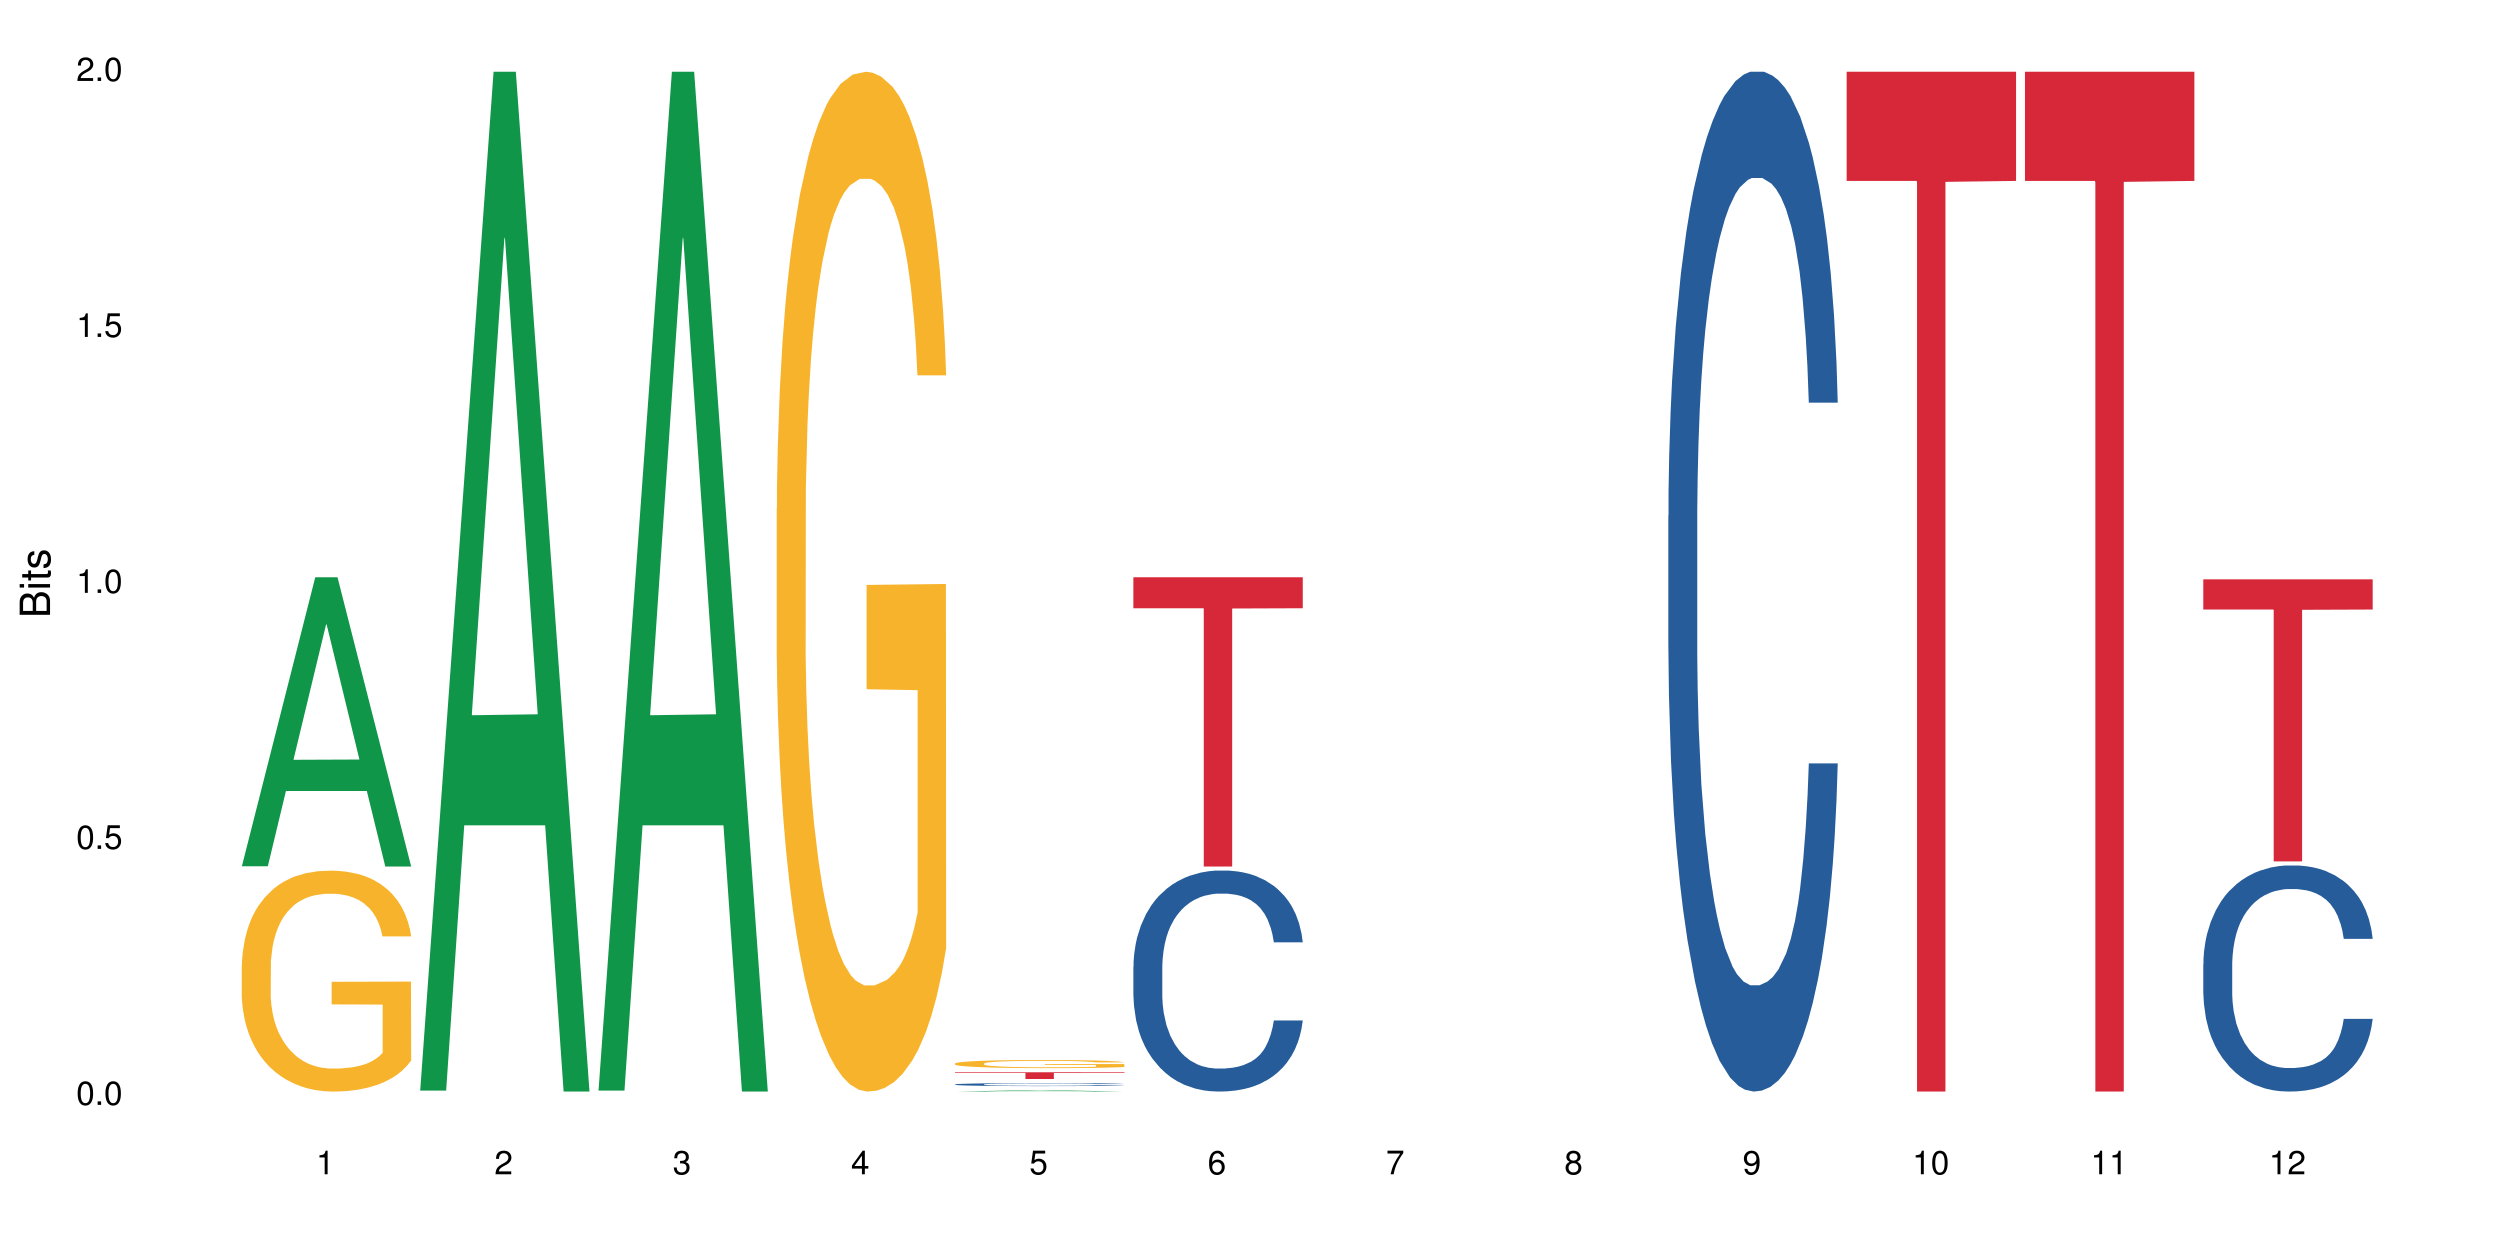 <?xml version="1.0" encoding="UTF-8"?>
<svg xmlns="http://www.w3.org/2000/svg" xmlns:xlink="http://www.w3.org/1999/xlink" width="720pt" height="360pt" viewBox="0 0 720 360" version="1.1">
<defs>
<g>
<symbol overflow="visible" id="glyph0-0">
<path style="stroke:none;" d=""/>
</symbol>
<symbol overflow="visible" id="glyph0-1">
<path style="stroke:none;" d="M 2.641 -6.797 C 2 -6.797 1.422 -6.531 1.078 -6.047 C 0.641 -5.453 0.406 -4.547 0.406 -3.297 C 0.406 -1 1.188 0.219 2.641 0.219 C 4.078 0.219 4.859 -1 4.859 -3.234 C 4.859 -4.562 4.656 -5.438 4.203 -6.047 C 3.844 -6.531 3.281 -6.797 2.641 -6.797 Z M 2.641 -6.047 C 3.547 -6.047 4 -5.125 4 -3.312 C 4 -1.375 3.562 -0.484 2.625 -0.484 C 1.734 -0.484 1.281 -1.422 1.281 -3.281 C 1.281 -5.141 1.734 -6.047 2.641 -6.047 Z M 2.641 -6.047 "/>
</symbol>
<symbol overflow="visible" id="glyph0-2">
<path style="stroke:none;" d="M 1.828 -1 L 0.828 -1 L 0.828 0 L 1.828 0 Z M 1.828 -1 "/>
</symbol>
<symbol overflow="visible" id="glyph0-3">
<path style="stroke:none;" d="M 4.562 -6.797 L 1.062 -6.797 L 0.547 -3.094 L 1.328 -3.094 C 1.719 -3.562 2.047 -3.734 2.578 -3.734 C 3.484 -3.734 4.062 -3.109 4.062 -2.094 C 4.062 -1.125 3.484 -0.531 2.578 -0.531 C 1.828 -0.531 1.375 -0.906 1.188 -1.672 L 0.328 -1.672 C 0.453 -1.109 0.547 -0.844 0.75 -0.594 C 1.125 -0.078 1.828 0.219 2.594 0.219 C 3.969 0.219 4.922 -0.781 4.922 -2.219 C 4.922 -3.562 4.031 -4.484 2.719 -4.484 C 2.25 -4.484 1.859 -4.359 1.469 -4.062 L 1.734 -5.969 L 4.562 -5.969 Z M 4.562 -6.797 "/>
</symbol>
<symbol overflow="visible" id="glyph0-4">
<path style="stroke:none;" d="M 2.484 -4.844 L 2.484 0 L 3.328 0 L 3.328 -6.797 L 2.766 -6.797 C 2.469 -5.75 2.281 -5.609 0.984 -5.453 L 0.984 -4.844 Z M 2.484 -4.844 "/>
</symbol>
<symbol overflow="visible" id="glyph0-5">
<path style="stroke:none;" d="M 4.859 -0.828 L 1.281 -0.828 C 1.359 -1.391 1.672 -1.75 2.5 -2.234 L 3.469 -2.75 C 4.406 -3.266 4.906 -3.969 4.906 -4.812 C 4.906 -5.375 4.672 -5.906 4.266 -6.266 C 3.859 -6.625 3.375 -6.797 2.719 -6.797 C 1.859 -6.797 1.219 -6.5 0.844 -5.922 C 0.609 -5.562 0.5 -5.125 0.484 -4.438 L 1.328 -4.438 C 1.359 -4.906 1.406 -5.188 1.531 -5.406 C 1.75 -5.812 2.188 -6.062 2.703 -6.062 C 3.469 -6.062 4.031 -5.516 4.031 -4.781 C 4.031 -4.25 3.719 -3.797 3.125 -3.438 L 2.234 -2.938 C 0.812 -2.141 0.406 -1.5 0.328 0 L 4.859 0 Z M 4.859 -0.828 "/>
</symbol>
<symbol overflow="visible" id="glyph0-6">
<path style="stroke:none;" d="M 2.125 -3.125 L 2.578 -3.125 C 3.516 -3.125 3.984 -2.703 3.984 -1.891 C 3.984 -1.031 3.469 -0.531 2.578 -0.531 C 1.656 -0.531 1.203 -0.984 1.156 -1.969 L 0.312 -1.969 C 0.344 -1.422 0.438 -1.078 0.609 -0.766 C 0.953 -0.109 1.625 0.219 2.547 0.219 C 3.953 0.219 4.859 -0.609 4.859 -1.906 C 4.859 -2.766 4.516 -3.25 3.703 -3.516 C 4.344 -3.766 4.656 -4.25 4.656 -4.938 C 4.656 -6.109 3.875 -6.797 2.578 -6.797 C 1.203 -6.797 0.484 -6.047 0.453 -4.609 L 1.297 -4.609 C 1.312 -5.016 1.344 -5.25 1.453 -5.453 C 1.641 -5.828 2.062 -6.062 2.594 -6.062 C 3.344 -6.062 3.797 -5.625 3.797 -4.906 C 3.797 -4.422 3.609 -4.141 3.25 -3.984 C 3.016 -3.891 2.719 -3.844 2.125 -3.844 Z M 2.125 -3.125 "/>
</symbol>
<symbol overflow="visible" id="glyph0-7">
<path style="stroke:none;" d="M 3.141 -1.625 L 3.141 0 L 3.984 0 L 3.984 -1.625 L 4.984 -1.625 L 4.984 -2.391 L 3.984 -2.391 L 3.984 -6.797 L 3.359 -6.797 L 0.266 -2.516 L 0.266 -1.625 Z M 3.141 -2.391 L 1 -2.391 L 3.141 -5.359 Z M 3.141 -2.391 "/>
</symbol>
<symbol overflow="visible" id="glyph0-8">
<path style="stroke:none;" d="M 4.781 -5.031 C 4.609 -6.141 3.891 -6.797 2.844 -6.797 C 2.094 -6.797 1.422 -6.438 1.031 -5.828 C 0.609 -5.172 0.406 -4.344 0.406 -3.094 C 0.406 -1.953 0.578 -1.234 0.984 -0.625 C 1.359 -0.078 1.953 0.219 2.703 0.219 C 3.984 0.219 4.922 -0.734 4.922 -2.078 C 4.922 -3.344 4.062 -4.234 2.844 -4.234 C 2.172 -4.234 1.641 -3.969 1.281 -3.469 C 1.281 -5.125 1.828 -6.047 2.797 -6.047 C 3.391 -6.047 3.797 -5.672 3.938 -5.031 Z M 2.734 -3.484 C 3.547 -3.484 4.062 -2.922 4.062 -2 C 4.062 -1.156 3.484 -0.531 2.703 -0.531 C 1.922 -0.531 1.328 -1.188 1.328 -2.047 C 1.328 -2.891 1.906 -3.484 2.734 -3.484 Z M 2.734 -3.484 "/>
</symbol>
<symbol overflow="visible" id="glyph0-9">
<path style="stroke:none;" d="M 4.984 -6.797 L 0.438 -6.797 L 0.438 -5.969 L 4.109 -5.969 C 2.5 -3.656 1.828 -2.234 1.328 0 L 2.219 0 C 2.594 -2.172 3.453 -4.047 4.984 -6.094 Z M 4.984 -6.797 "/>
</symbol>
<symbol overflow="visible" id="glyph0-10">
<path style="stroke:none;" d="M 3.75 -3.578 C 4.453 -4 4.688 -4.344 4.688 -4.984 C 4.688 -6.047 3.844 -6.797 2.641 -6.797 C 1.438 -6.797 0.594 -6.047 0.594 -4.984 C 0.594 -4.359 0.828 -4.016 1.516 -3.578 C 0.734 -3.203 0.359 -2.641 0.359 -1.891 C 0.359 -0.641 1.297 0.219 2.641 0.219 C 3.984 0.219 4.922 -0.641 4.922 -1.875 C 4.922 -2.641 4.531 -3.203 3.75 -3.578 Z M 2.641 -6.047 C 3.359 -6.047 3.812 -5.625 3.812 -4.969 C 3.812 -4.344 3.344 -3.922 2.641 -3.922 C 1.922 -3.922 1.453 -4.344 1.453 -4.984 C 1.453 -5.625 1.922 -6.047 2.641 -6.047 Z M 2.641 -3.203 C 3.484 -3.203 4.062 -2.672 4.062 -1.875 C 4.062 -1.062 3.484 -0.531 2.625 -0.531 C 1.797 -0.531 1.219 -1.078 1.219 -1.875 C 1.219 -2.672 1.797 -3.203 2.641 -3.203 Z M 2.641 -3.203 "/>
</symbol>
<symbol overflow="visible" id="glyph0-11">
<path style="stroke:none;" d="M 0.516 -1.547 C 0.672 -0.438 1.406 0.219 2.438 0.219 C 3.188 0.219 3.859 -0.141 4.266 -0.75 C 4.688 -1.406 4.891 -2.25 4.891 -3.484 C 4.891 -4.625 4.703 -5.359 4.312 -5.953 C 3.938 -6.5 3.344 -6.797 2.594 -6.797 C 1.297 -6.797 0.359 -5.844 0.359 -4.516 C 0.359 -3.25 1.234 -2.344 2.453 -2.344 C 3.094 -2.344 3.562 -2.578 4.016 -3.109 C 4 -1.453 3.469 -0.531 2.5 -0.531 C 1.906 -0.531 1.484 -0.906 1.359 -1.547 Z M 2.578 -6.062 C 3.375 -6.062 3.969 -5.406 3.969 -4.531 C 3.969 -3.688 3.375 -3.094 2.547 -3.094 C 1.734 -3.094 1.234 -3.672 1.234 -4.578 C 1.234 -5.438 1.797 -6.062 2.578 -6.062 Z M 2.578 -6.062 "/>
</symbol>
<symbol overflow="visible" id="glyph1-0">
<path style="stroke:none;" d=""/>
</symbol>
<symbol overflow="visible" id="glyph1-1">
<path style="stroke:none;" d="M 0 -0.953 L 0 -4.891 C 0 -5.719 -0.234 -6.344 -0.734 -6.797 C -1.188 -7.234 -1.812 -7.469 -2.5 -7.469 C -3.547 -7.469 -4.188 -7 -4.625 -5.875 C -4.984 -6.672 -5.641 -7.094 -6.531 -7.094 C -7.156 -7.094 -7.734 -6.859 -8.141 -6.391 C -8.562 -5.938 -8.75 -5.344 -8.75 -4.5 L -8.75 -0.953 Z M -4.984 -2.062 L -7.766 -2.062 L -7.766 -4.219 C -7.766 -4.844 -7.688 -5.203 -7.453 -5.5 C -7.219 -5.812 -6.859 -5.969 -6.375 -5.969 C -5.906 -5.969 -5.531 -5.812 -5.297 -5.5 C -5.062 -5.203 -4.984 -4.844 -4.984 -4.219 Z M -0.984 -2.062 L -4 -2.062 L -4 -4.781 C -4 -5.328 -3.859 -5.688 -3.578 -5.953 C -3.297 -6.219 -2.922 -6.359 -2.484 -6.359 C -2.062 -6.359 -1.688 -6.219 -1.406 -5.953 C -1.109 -5.688 -0.984 -5.328 -0.984 -4.781 Z M -0.984 -2.062 "/>
</symbol>
<symbol overflow="visible" id="glyph1-2">
<path style="stroke:none;" d="M -6.281 -1.797 L -6.281 -0.797 L 0 -0.797 L 0 -1.797 Z M -8.75 -1.797 L -8.75 -0.797 L -7.484 -0.797 L -7.484 -1.797 Z M -8.75 -1.797 "/>
</symbol>
<symbol overflow="visible" id="glyph1-3">
<path style="stroke:none;" d="M -6.281 -3.047 L -6.281 -2.016 L -8.016 -2.016 L -8.016 -1.016 L -6.281 -1.016 L -6.281 -0.172 L -5.469 -0.172 L -5.469 -1.016 L -0.719 -1.016 C -0.078 -1.016 0.281 -1.453 0.281 -2.234 C 0.281 -2.469 0.25 -2.719 0.188 -3.047 L -0.641 -3.047 C -0.609 -2.922 -0.594 -2.766 -0.594 -2.562 C -0.594 -2.141 -0.719 -2.016 -1.156 -2.016 L -5.469 -2.016 L -5.469 -3.047 Z M -6.281 -3.047 "/>
</symbol>
<symbol overflow="visible" id="glyph1-4">
<path style="stroke:none;" d="M -4.531 -5.25 C -5.766 -5.25 -6.469 -4.422 -6.469 -2.969 C -6.469 -1.516 -5.719 -0.562 -4.547 -0.562 C -3.562 -0.562 -3.094 -1.062 -2.734 -2.562 L -2.516 -3.484 C -2.344 -4.188 -2.094 -4.469 -1.625 -4.469 C -1.047 -4.469 -0.641 -3.875 -0.641 -3 C -0.641 -2.453 -0.797 -2 -1.062 -1.75 C -1.25 -1.594 -1.422 -1.531 -1.875 -1.469 L -1.875 -0.406 C -0.422 -0.453 0.281 -1.266 0.281 -2.922 C 0.281 -4.5 -0.5 -5.516 -1.719 -5.516 C -2.656 -5.516 -3.172 -4.984 -3.469 -3.734 L -3.703 -2.766 C -3.891 -1.953 -4.156 -1.609 -4.594 -1.609 C -5.172 -1.609 -5.547 -2.125 -5.547 -2.938 C -5.547 -3.75 -5.203 -4.172 -4.531 -4.203 Z M -4.531 -5.25 "/>
</symbol>
</g>
</defs>
<g id="surface42449">
<rect x="0" y="0" width="720" height="360" style="fill:rgb(100%,100%,100%);fill-opacity:1;stroke:none;"/>
<path style=" stroke:none;fill-rule:nonzero;fill:rgb(6.275%,58.824%,28.235%);fill-opacity:1;" d="M 69.629 249.48 L 69.68 249.402 L 90.793 166.254 L 97.203 166.254 L 118.418 249.559 L 110.965 249.559 L 105.648 227.812 L 82.348 227.812 L 77.137 249.48 L 69.629 249.48 L 84.59 218.82 L 103.512 218.742 L 94.074 179.863 L 93.973 179.785 L 93.867 180.02 L 84.535 218.742 L 84.59 218.82 Z M 69.629 249.48 "/>
<path style=" stroke:none;fill-rule:nonzero;fill:rgb(96.863%,70.196%,16.863%);fill-opacity:1;" d="M 69.629 277.992 L 69.688 277.934 L 69.688 276.773 L 69.926 274.156 L 70.523 270.555 L 71.297 267.59 L 72.129 265.266 L 72.664 264.047 L 73.555 262.305 L 74.328 261.023 L 76.293 258.41 L 78.793 255.969 L 80.16 254.922 L 81.707 253.938 L 83.91 252.832 L 84.922 252.426 L 88.016 251.496 L 91.523 250.914 L 95.391 250.738 L 97.176 250.797 L 99.617 251.031 L 102.949 251.668 L 104.852 252.25 L 106.34 252.832 L 107.887 253.586 L 109.789 254.75 L 111.574 256.145 L 113.004 257.539 L 114.43 259.281 L 115.621 261.141 L 116.633 263.176 L 117.523 265.617 L 118.062 267.648 L 118.418 269.684 L 110.148 269.684 L 109.672 267.648 L 109.137 266.082 L 108.242 264.164 L 107.352 262.77 L 106.457 261.664 L 104.793 260.152 L 103.363 259.223 L 101.578 258.41 L 99.855 257.887 L 97.891 257.539 L 96.699 257.422 L 93.547 257.422 L 90.691 257.828 L 89.027 258.293 L 87.836 258.758 L 86.168 259.629 L 85.16 260.328 L 84.562 260.793 L 82.777 262.594 L 81.59 264.223 L 80.934 265.324 L 80.102 267.07 L 79.508 268.637 L 78.852 270.961 L 78.496 272.707 L 78.02 276.656 L 77.961 287.117 L 78.137 289.324 L 78.496 291.707 L 78.969 293.801 L 79.684 296.008 L 80.398 297.691 L 81.648 299.961 L 82.719 301.469 L 83.551 302.457 L 85.16 304.027 L 85.812 304.551 L 87.359 305.598 L 88.965 306.41 L 90.93 307.105 L 92.418 307.457 L 94.797 307.746 L 97.832 307.746 L 101.402 307.398 L 103.664 306.934 L 105.211 306.469 L 106.219 306.062 L 107.469 305.422 L 108.363 304.84 L 109.195 304.203 L 110.207 303.215 L 110.207 289.324 L 95.512 289.266 L 95.512 282.758 L 118.359 282.699 L 118.418 305.422 L 117.168 306.992 L 115.621 308.5 L 114.133 309.664 L 112.586 310.652 L 110.387 311.754 L 108.602 312.453 L 105.863 313.266 L 103.363 313.789 L 100.746 314.137 L 98.426 314.312 L 95.691 314.371 L 93.25 314.254 L 90.633 313.906 L 88.551 313.441 L 86.645 312.859 L 84.742 312.105 L 82.363 310.883 L 80.816 309.895 L 79.207 308.676 L 77.602 307.223 L 76.176 305.652 L 75.223 304.434 L 74.27 303.039 L 73.258 301.297 L 72.309 299.32 L 71.594 297.52 L 70.938 295.484 L 70.461 293.566 L 69.988 290.953 L 69.75 288.859 L 69.629 287.059 Z M 69.629 277.992 "/>
<path style=" stroke:none;fill-rule:nonzero;fill:rgb(6.275%,58.824%,28.235%);fill-opacity:1;" d="M 120.984 314.094 L 121.039 313.82 L 142.148 20.664 L 148.559 20.664 L 169.773 314.371 L 162.32 314.371 L 157.004 237.703 L 133.703 237.703 L 128.492 314.094 L 120.984 314.094 L 135.945 205.988 L 154.867 205.711 L 145.434 68.648 L 145.328 68.375 L 145.223 69.199 L 135.895 205.711 L 135.945 205.988 Z M 120.984 314.094 "/>
<path style=" stroke:none;fill-rule:nonzero;fill:rgb(6.275%,58.824%,28.235%);fill-opacity:1;" d="M 172.344 314.094 L 172.395 313.82 L 193.504 20.664 L 199.914 20.664 L 221.129 314.371 L 213.676 314.371 L 208.359 237.703 L 185.059 237.703 L 179.848 314.094 L 172.344 314.094 L 187.301 205.988 L 206.223 205.711 L 196.789 68.648 L 196.684 68.375 L 196.578 69.199 L 187.25 205.711 L 187.301 205.988 Z M 172.344 314.094 "/>
<path style=" stroke:none;fill-rule:nonzero;fill:rgb(96.863%,70.196%,16.863%);fill-opacity:1;" d="M 223.699 146.461 L 223.758 146.191 L 223.758 140.828 L 223.996 128.758 L 224.59 112.129 L 225.363 98.449 L 226.195 87.719 L 226.734 82.086 L 227.625 74.039 L 228.398 68.141 L 230.363 56.07 L 232.859 44.805 L 234.23 39.977 L 235.777 35.414 L 237.977 30.32 L 238.988 28.441 L 242.082 24.148 L 245.594 21.469 L 249.461 20.664 L 251.246 20.93 L 253.684 22.004 L 257.016 24.953 L 258.922 27.637 L 260.41 30.32 L 261.957 33.805 L 263.859 39.172 L 265.645 45.609 L 267.074 52.047 L 268.5 60.094 L 269.691 68.676 L 270.703 78.062 L 271.594 89.328 L 272.129 98.715 L 272.488 108.105 L 264.215 108.105 L 263.742 98.715 L 263.203 91.477 L 262.312 82.625 L 261.422 76.188 L 260.527 71.09 L 258.863 64.117 L 257.434 59.824 L 255.648 56.07 L 253.922 53.656 L 251.961 52.047 L 250.77 51.508 L 247.617 51.508 L 244.762 53.387 L 243.094 55.531 L 241.906 57.68 L 240.238 61.703 L 239.227 64.922 L 238.633 67.066 L 236.848 75.383 L 235.656 82.891 L 235.004 87.988 L 234.168 96.035 L 233.574 103.277 L 232.922 114.004 L 232.562 122.051 L 232.086 140.293 L 232.027 188.574 L 232.207 198.766 L 232.562 209.762 L 233.039 219.418 L 233.754 229.609 L 234.469 237.391 L 235.719 247.852 L 236.789 254.824 L 237.621 259.383 L 239.227 266.625 L 239.883 269.039 L 241.43 273.867 L 243.035 277.625 L 245 280.844 L 246.484 282.453 L 248.867 283.793 L 251.898 283.793 L 255.469 282.184 L 257.73 280.039 L 259.277 277.891 L 260.289 276.016 L 261.539 273.062 L 262.43 270.383 L 263.266 267.43 L 264.277 262.871 L 264.277 198.766 L 249.578 198.496 L 249.578 168.457 L 272.426 168.188 L 272.488 273.062 L 271.238 280.305 L 269.691 287.281 L 268.203 292.645 L 266.656 297.203 L 264.453 302.301 L 262.668 305.52 L 259.934 309.273 L 257.434 311.688 L 254.816 313.297 L 252.496 314.102 L 249.758 314.371 L 247.32 313.836 L 244.699 312.227 L 242.617 310.078 L 240.715 307.398 L 238.812 303.91 L 236.43 298.277 L 234.883 293.719 L 233.277 288.086 L 231.672 281.379 L 230.242 274.137 L 229.293 268.504 L 228.34 262.066 L 227.328 254.02 L 226.375 244.898 L 225.66 236.586 L 225.008 227.195 L 224.531 218.344 L 224.055 206.277 L 223.816 196.621 L 223.699 188.305 Z M 223.699 146.461 "/>
<path style=" stroke:none;fill-rule:nonzero;fill:rgb(6.275%,58.824%,28.235%);fill-opacity:1;" d="M 275.055 314.371 L 275.105 314.371 L 296.219 313.977 L 302.629 313.977 L 323.844 314.371 L 316.391 314.371 L 311.074 314.27 L 287.773 314.27 L 282.559 314.371 L 275.055 314.371 L 290.016 314.227 L 308.934 314.227 L 299.5 314.043 L 299.293 314.043 L 289.961 314.227 L 290.016 314.227 Z M 275.055 314.371 "/>
<path style=" stroke:none;fill-rule:nonzero;fill:rgb(14.51%,36.078%,60%);fill-opacity:1;" d="M 275.055 312.309 L 275.113 312.305 L 275.113 312.285 L 275.293 312.258 L 275.711 312.219 L 276.125 312.191 L 277.195 312.145 L 278.684 312.102 L 280.23 312.066 L 281.359 312.043 L 282.371 312.027 L 284.691 312 L 286.18 311.984 L 287.789 311.969 L 289.75 311.957 L 291.18 311.949 L 294.391 311.938 L 296.77 311.93 L 304.98 311.93 L 306.707 311.934 L 308.613 311.941 L 310.219 311.949 L 313.016 311.965 L 315.512 311.988 L 316.645 312 L 318.43 312.027 L 319.797 312.051 L 320.75 312.07 L 321.82 312.102 L 322.773 312.137 L 323.484 312.176 L 323.844 312.211 L 315.512 312.211 L 315.098 312.18 L 314.621 312.152 L 313.727 312.121 L 312.836 312.098 L 311.586 312.074 L 310.457 312.059 L 308.91 312.047 L 307.539 312.035 L 306.113 312.027 L 304.742 312.023 L 302.125 312.02 L 297.961 312.02 L 295.641 312.027 L 294.391 312.031 L 292.605 312.043 L 291.355 312.055 L 289.871 312.07 L 288.859 312.082 L 287.609 312.105 L 286.715 312.121 L 285.703 312.148 L 285.109 312.168 L 284.574 312.191 L 284.098 312.219 L 283.742 312.246 L 283.504 312.273 L 283.383 312.305 L 283.383 312.426 L 283.504 312.453 L 283.801 312.488 L 284.574 312.535 L 285.703 312.578 L 287.012 312.613 L 288.262 312.637 L 288.977 312.648 L 289.93 312.66 L 291.418 312.676 L 293.559 312.691 L 294.809 312.699 L 296.711 312.703 L 298.676 312.707 L 301.293 312.707 L 303.613 312.703 L 305.16 312.699 L 306.766 312.695 L 308.969 312.68 L 310.336 312.668 L 311.527 312.652 L 312.418 312.637 L 313.016 312.625 L 313.906 312.602 L 314.621 312.574 L 315.156 312.547 L 315.512 312.52 L 323.844 312.52 L 323.484 312.551 L 322.949 312.582 L 322.414 312.605 L 321.582 312.633 L 320.629 312.656 L 319.262 312.684 L 318.133 312.703 L 316.645 312.723 L 315.273 312.738 L 313.789 312.75 L 311.586 312.766 L 310.16 312.777 L 308.613 312.781 L 306.766 312.789 L 304.445 312.793 L 301.949 312.797 L 297.129 312.797 L 295.285 312.793 L 292.844 312.785 L 289.809 312.773 L 287.609 312.758 L 285.883 312.742 L 284.395 312.727 L 282.73 312.703 L 280.586 312.668 L 279.277 312.645 L 278.387 312.621 L 277.375 312.59 L 276.66 312.562 L 275.828 312.516 L 275.234 312.461 L 275.055 312.418 Z M 275.055 312.309 "/>
<path style=" stroke:none;fill-rule:nonzero;fill:rgb(96.863%,70.196%,16.863%);fill-opacity:1;" d="M 275.055 306.285 L 275.113 306.281 L 275.113 306.238 L 275.352 306.145 L 275.945 306.012 L 276.719 305.902 L 277.555 305.816 L 278.09 305.773 L 278.98 305.707 L 279.754 305.66 L 281.719 305.562 L 284.219 305.473 L 285.586 305.438 L 287.133 305.398 L 289.336 305.359 L 290.344 305.344 L 293.438 305.309 L 296.949 305.289 L 300.816 305.281 L 302.602 305.285 L 305.043 305.293 L 308.375 305.316 L 310.277 305.336 L 311.766 305.359 L 313.312 305.387 L 315.215 305.43 L 317 305.48 L 318.43 305.531 L 319.855 305.598 L 321.047 305.664 L 322.059 305.738 L 322.949 305.828 L 323.484 305.902 L 323.844 305.98 L 315.574 305.98 L 315.098 305.902 L 314.562 305.848 L 313.668 305.777 L 312.777 305.723 L 311.883 305.684 L 310.219 305.629 L 308.789 305.594 L 307.004 305.562 L 305.281 305.543 L 303.316 305.531 L 302.125 305.527 L 298.973 305.527 L 296.117 305.543 L 294.449 305.559 L 293.262 305.578 L 291.594 305.609 L 290.582 305.633 L 289.988 305.652 L 288.203 305.719 L 287.012 305.777 L 286.359 305.82 L 285.527 305.883 L 284.93 305.941 L 284.277 306.027 L 283.918 306.09 L 283.445 306.234 L 283.383 306.621 L 283.562 306.703 L 283.918 306.789 L 284.395 306.867 L 285.109 306.949 L 285.824 307.012 L 287.074 307.094 L 288.145 307.148 L 288.977 307.188 L 290.582 307.242 L 291.238 307.262 L 292.785 307.301 L 294.391 307.332 L 296.355 307.355 L 297.844 307.371 L 300.223 307.379 L 303.258 307.379 L 306.828 307.367 L 309.086 307.352 L 310.633 307.332 L 311.645 307.32 L 312.895 307.293 L 313.789 307.273 L 314.621 307.25 L 315.633 307.215 L 315.633 306.703 L 300.938 306.699 L 300.938 306.461 L 323.785 306.457 L 323.844 307.293 L 322.594 307.352 L 321.047 307.41 L 319.559 307.449 L 318.012 307.488 L 315.812 307.527 L 314.027 307.555 L 311.289 307.582 L 308.789 307.602 L 306.172 307.617 L 303.852 307.621 L 301.113 307.625 L 298.676 307.621 L 296.059 307.605 L 293.977 307.59 L 292.07 307.57 L 290.168 307.539 L 287.789 307.496 L 286.238 307.461 L 284.633 307.414 L 283.027 307.359 L 281.598 307.305 L 280.648 307.258 L 279.695 307.207 L 278.684 307.145 L 277.73 307.07 L 277.02 307.004 L 276.363 306.93 L 275.887 306.859 L 275.41 306.762 L 275.172 306.684 L 275.055 306.617 Z M 275.055 306.285 "/>
<path style=" stroke:none;fill-rule:nonzero;fill:rgb(83.922%,15.686%,22.353%);fill-opacity:1;" d="M 275.055 308.805 L 323.844 308.805 L 323.844 309.012 L 303.508 309.016 L 303.508 310.75 L 295.328 310.75 L 295.328 309.016 L 295.211 309.012 L 275.055 309.012 Z M 275.055 308.805 "/>
<path style=" stroke:none;fill-rule:nonzero;fill:rgb(14.51%,36.078%,60%);fill-opacity:1;" d="M 326.41 278.426 L 326.469 278.367 L 326.469 276.973 L 326.648 274.762 L 327.066 271.969 L 327.48 270.051 L 328.555 266.617 L 330.039 263.305 L 331.586 260.742 L 332.719 259.23 L 333.73 258.066 L 336.051 255.918 L 337.535 254.812 L 339.145 253.82 L 341.105 252.832 L 342.535 252.25 L 345.746 251.32 L 348.129 250.914 L 349.973 250.738 L 353.957 250.738 L 356.34 250.973 L 358.062 251.262 L 359.969 251.727 L 361.574 252.25 L 364.371 253.531 L 366.871 255.16 L 368 256.09 L 369.785 257.895 L 371.152 259.637 L 372.105 261.152 L 373.176 263.305 L 374.129 265.922 L 374.844 268.887 L 375.199 271.387 L 366.871 271.387 L 366.453 269.062 L 365.977 267.258 L 365.086 264.875 L 364.191 263.188 L 362.941 261.5 L 361.812 260.395 L 360.266 259.289 L 358.898 258.59 L 357.469 258.066 L 356.102 257.719 L 353.484 257.371 L 350.449 257.371 L 349.316 257.488 L 346.996 257.953 L 345.746 258.359 L 343.961 259.172 L 342.715 259.93 L 341.227 261.094 L 340.215 262.082 L 338.965 263.594 L 338.074 264.93 L 337.062 266.852 L 336.465 268.305 L 335.93 269.934 L 335.453 271.852 L 335.098 273.891 L 334.859 276.039 L 334.742 278.133 L 334.742 287.148 L 334.859 289.242 L 335.156 291.688 L 335.93 295.234 L 337.062 298.316 L 338.371 300.762 L 339.621 302.504 L 340.332 303.32 L 341.285 304.25 L 342.773 305.414 L 344.914 306.578 L 346.164 307.043 L 348.066 307.508 L 350.031 307.738 L 352.648 307.738 L 354.969 307.508 L 356.516 307.215 L 358.125 306.75 L 360.324 305.762 L 361.691 304.832 L 362.883 303.727 L 363.777 302.621 L 364.371 301.691 L 365.262 299.887 L 365.977 297.91 L 366.512 295.875 L 366.871 293.898 L 375.199 293.898 L 374.844 296.223 L 374.309 298.492 L 373.77 300.18 L 372.938 302.215 L 371.988 304.016 L 370.617 306.055 L 369.488 307.391 L 368 308.844 L 366.633 309.949 L 365.145 310.938 L 362.941 312.102 L 361.516 312.684 L 359.969 313.207 L 358.125 313.672 L 355.805 314.078 L 353.305 314.312 L 350.984 314.371 L 348.484 314.254 L 346.641 314.023 L 344.199 313.5 L 341.168 312.453 L 338.965 311.348 L 337.238 310.242 L 335.754 309.078 L 334.086 307.508 L 331.945 304.949 L 330.637 302.969 L 329.742 301.344 L 328.73 299.074 L 328.016 297.039 L 327.184 293.781 L 326.59 289.652 L 326.41 286.453 Z M 326.41 278.426 "/>
<path style=" stroke:none;fill-rule:nonzero;fill:rgb(83.922%,15.686%,22.353%);fill-opacity:1;" d="M 326.41 166.254 L 375.199 166.254 L 375.199 175.172 L 354.867 175.25 L 354.867 249.559 L 346.684 249.559 L 346.684 175.328 L 346.566 175.172 L 326.41 175.172 Z M 326.41 166.254 "/>
<path style=" stroke:none;fill-rule:nonzero;fill:rgb(14.51%,36.078%,60%);fill-opacity:1;" d="M 480.48 148.457 L 480.539 148.188 L 480.539 141.742 L 480.719 131.543 L 481.133 118.656 L 481.551 109.797 L 482.621 93.957 L 484.109 78.652 L 485.656 66.84 L 486.785 59.859 L 487.797 54.492 L 490.117 44.559 L 491.605 39.457 L 493.211 34.891 L 495.176 30.328 L 496.605 27.645 L 499.816 23.348 L 502.195 21.469 L 504.039 20.664 L 508.027 20.664 L 510.406 21.738 L 512.133 23.078 L 514.035 25.227 L 515.645 27.645 L 518.441 33.551 L 520.938 41.066 L 522.07 45.363 L 523.855 53.684 L 525.223 61.738 L 526.176 68.719 L 527.246 78.652 L 528.195 90.734 L 528.91 104.426 L 529.27 115.969 L 520.938 115.969 L 520.523 105.23 L 520.047 96.91 L 519.152 85.902 L 518.262 78.117 L 517.012 70.332 L 515.883 65.23 L 514.336 60.129 L 512.965 56.906 L 511.539 54.492 L 510.168 52.879 L 507.551 51.27 L 504.516 51.27 L 503.387 51.805 L 501.066 53.953 L 499.816 55.832 L 498.031 59.59 L 496.781 63.082 L 495.293 68.449 L 494.285 73.016 L 493.035 79.996 L 492.141 86.172 L 491.129 95.031 L 490.535 101.742 L 490 109.258 L 489.523 118.117 L 489.168 127.516 L 488.93 137.449 L 488.809 147.113 L 488.809 188.727 L 488.93 198.391 L 489.227 209.668 L 490 226.043 L 491.129 240.273 L 492.438 251.547 L 493.688 259.602 L 494.402 263.359 L 495.355 267.656 L 496.84 273.027 L 498.984 278.395 L 500.234 280.543 L 502.137 282.691 L 504.102 283.766 L 506.719 283.766 L 509.039 282.691 L 510.586 281.348 L 512.191 279.199 L 514.395 274.637 L 515.762 270.34 L 516.953 265.242 L 517.844 260.141 L 518.441 255.844 L 519.332 247.52 L 520.047 238.395 L 520.582 228.996 L 520.938 219.867 L 529.27 219.867 L 528.91 230.609 L 528.375 241.078 L 527.84 248.863 L 527.008 258.262 L 526.055 266.582 L 524.688 275.98 L 523.555 282.152 L 522.07 288.867 L 520.699 293.969 L 519.215 298.531 L 517.012 303.898 L 515.582 306.586 L 514.035 309 L 512.191 311.148 L 509.871 313.027 L 507.371 314.102 L 505.051 314.371 L 502.555 313.832 L 500.711 312.762 L 498.27 310.344 L 495.234 305.512 L 493.035 300.41 L 491.309 295.309 L 489.82 289.941 L 488.156 282.691 L 486.012 270.879 L 484.703 261.75 L 483.812 254.234 L 482.801 243.762 L 482.086 234.367 L 481.254 219.332 L 480.656 200.27 L 480.48 185.504 Z M 480.48 148.457 "/>
<path style=" stroke:none;fill-rule:nonzero;fill:rgb(83.922%,15.686%,22.353%);fill-opacity:1;" d="M 531.836 20.664 L 580.625 20.664 L 580.625 52.102 L 560.289 52.379 L 560.289 314.371 L 552.109 314.371 L 552.109 52.652 L 551.992 52.102 L 531.836 52.102 Z M 531.836 20.664 "/>
<path style=" stroke:none;fill-rule:nonzero;fill:rgb(83.922%,15.686%,22.353%);fill-opacity:1;" d="M 583.191 20.664 L 631.98 20.664 L 631.98 52.102 L 611.648 52.379 L 611.648 314.371 L 603.465 314.371 L 603.465 52.652 L 603.348 52.102 L 583.191 52.102 Z M 583.191 20.664 "/>
<path style=" stroke:none;fill-rule:nonzero;fill:rgb(14.51%,36.078%,60%);fill-opacity:1;" d="M 634.547 277.594 L 634.609 277.535 L 634.609 276.109 L 634.785 273.848 L 635.203 270.988 L 635.621 269.027 L 636.691 265.516 L 638.18 262.125 L 639.727 259.504 L 640.855 257.957 L 641.867 256.77 L 644.188 254.566 L 645.676 253.434 L 647.281 252.422 L 649.246 251.41 L 650.672 250.816 L 653.887 249.863 L 656.266 249.449 L 658.109 249.27 L 662.098 249.27 L 664.477 249.508 L 666.203 249.805 L 668.105 250.281 L 669.711 250.816 L 672.508 252.125 L 675.008 253.793 L 676.137 254.746 L 677.922 256.59 L 679.293 258.375 L 680.242 259.922 L 681.312 262.125 L 682.266 264.801 L 682.98 267.836 L 683.336 270.395 L 675.008 270.395 L 674.59 268.016 L 674.113 266.168 L 673.223 263.73 L 672.328 262.004 L 671.082 260.277 L 669.949 259.148 L 668.402 258.016 L 667.035 257.305 L 665.605 256.77 L 664.238 256.41 L 661.621 256.055 L 658.586 256.055 L 657.457 256.172 L 655.137 256.648 L 653.887 257.066 L 652.102 257.898 L 650.852 258.672 L 649.363 259.863 L 648.352 260.875 L 647.102 262.422 L 646.211 263.789 L 645.199 265.754 L 644.605 267.242 L 644.066 268.906 L 643.594 270.871 L 643.234 272.953 L 642.996 275.156 L 642.879 277.297 L 642.879 286.52 L 642.996 288.664 L 643.293 291.164 L 644.066 294.793 L 645.199 297.945 L 646.508 300.445 L 647.758 302.23 L 648.473 303.062 L 649.422 304.016 L 650.91 305.207 L 653.051 306.398 L 654.301 306.871 L 656.207 307.348 L 658.168 307.586 L 660.789 307.586 L 663.109 307.348 L 664.656 307.051 L 666.262 306.574 L 668.461 305.562 L 669.832 304.613 L 671.02 303.48 L 671.914 302.352 L 672.508 301.398 L 673.402 299.555 L 674.113 297.531 L 674.648 295.449 L 675.008 293.426 L 683.336 293.426 L 682.98 295.805 L 682.445 298.125 L 681.91 299.852 L 681.074 301.934 L 680.125 303.777 L 678.754 305.859 L 677.625 307.23 L 676.137 308.719 L 674.77 309.848 L 673.281 310.859 L 671.082 312.051 L 669.652 312.645 L 668.105 313.18 L 666.262 313.656 L 663.941 314.074 L 661.441 314.312 L 659.121 314.371 L 656.621 314.25 L 654.777 314.012 L 652.34 313.477 L 649.305 312.406 L 647.102 311.277 L 645.379 310.145 L 643.891 308.957 L 642.223 307.348 L 640.082 304.73 L 638.773 302.707 L 637.879 301.043 L 636.867 298.719 L 636.156 296.637 L 635.32 293.305 L 634.727 289.082 L 634.547 285.809 Z M 634.547 277.594 "/>
<path style=" stroke:none;fill-rule:nonzero;fill:rgb(83.922%,15.686%,22.353%);fill-opacity:1;" d="M 634.547 166.852 L 683.336 166.852 L 683.336 175.547 L 663.004 175.625 L 663.004 248.09 L 654.824 248.09 L 654.824 175.699 L 654.703 175.547 L 634.547 175.547 Z M 634.547 166.852 "/>
<g style="fill:rgb(0%,0%,0%);fill-opacity:1;">
  <use xlink:href="#glyph0-1" x="21.957" y="318.198"/>
  <use xlink:href="#glyph0-2" x="27.291" y="318.198"/>
  <use xlink:href="#glyph0-1" x="29.958" y="318.198"/>
</g>
<g style="fill:rgb(0%,0%,0%);fill-opacity:1;">
  <use xlink:href="#glyph0-1" x="21.957" y="244.476"/>
  <use xlink:href="#glyph0-2" x="27.291" y="244.476"/>
  <use xlink:href="#glyph0-3" x="29.958" y="244.476"/>
</g>
<g style="fill:rgb(0%,0%,0%);fill-opacity:1;">
  <use xlink:href="#glyph0-4" x="21.957" y="170.753"/>
  <use xlink:href="#glyph0-2" x="27.291" y="170.753"/>
  <use xlink:href="#glyph0-1" x="29.958" y="170.753"/>
</g>
<g style="fill:rgb(0%,0%,0%);fill-opacity:1;">
  <use xlink:href="#glyph0-4" x="21.957" y="97.034"/>
  <use xlink:href="#glyph0-2" x="27.291" y="97.034"/>
  <use xlink:href="#glyph0-3" x="29.958" y="97.034"/>
</g>
<g style="fill:rgb(0%,0%,0%);fill-opacity:1;">
  <use xlink:href="#glyph0-5" x="21.957" y="23.312"/>
  <use xlink:href="#glyph0-2" x="27.291" y="23.312"/>
  <use xlink:href="#glyph0-1" x="29.958" y="23.312"/>
</g>
<g style="fill:rgb(0%,0%,0%);fill-opacity:1;">
  <use xlink:href="#glyph0-4" x="91.023" y="338.19"/>
</g>
<g style="fill:rgb(0%,0%,0%);fill-opacity:1;">
  <use xlink:href="#glyph0-5" x="142.379" y="338.19"/>
</g>
<g style="fill:rgb(0%,0%,0%);fill-opacity:1;">
  <use xlink:href="#glyph0-6" x="193.734" y="338.19"/>
</g>
<g style="fill:rgb(0%,0%,0%);fill-opacity:1;">
  <use xlink:href="#glyph0-7" x="245.094" y="338.19"/>
</g>
<g style="fill:rgb(0%,0%,0%);fill-opacity:1;">
  <use xlink:href="#glyph0-3" x="296.449" y="338.19"/>
</g>
<g style="fill:rgb(0%,0%,0%);fill-opacity:1;">
  <use xlink:href="#glyph0-8" x="347.805" y="338.19"/>
</g>
<g style="fill:rgb(0%,0%,0%);fill-opacity:1;">
  <use xlink:href="#glyph0-9" x="399.16" y="338.19"/>
</g>
<g style="fill:rgb(0%,0%,0%);fill-opacity:1;">
  <use xlink:href="#glyph0-10" x="450.52" y="338.19"/>
</g>
<g style="fill:rgb(0%,0%,0%);fill-opacity:1;">
  <use xlink:href="#glyph0-11" x="501.875" y="338.19"/>
</g>
<g style="fill:rgb(0%,0%,0%);fill-opacity:1;">
  <use xlink:href="#glyph0-4" x="550.73" y="338.19"/>
  <use xlink:href="#glyph0-1" x="556.064" y="338.19"/>
</g>
<g style="fill:rgb(0%,0%,0%);fill-opacity:1;">
  <use xlink:href="#glyph0-4" x="602.086" y="338.19"/>
  <use xlink:href="#glyph0-4" x="607.42" y="338.19"/>
</g>
<g style="fill:rgb(0%,0%,0%);fill-opacity:1;">
  <use xlink:href="#glyph0-4" x="653.441" y="338.19"/>
  <use xlink:href="#glyph0-5" x="658.775" y="338.19"/>
</g>
<g style="fill:rgb(0%,0%,0%);fill-opacity:1;">
  <use xlink:href="#glyph1-1" x="14.412" y="178.016"/>
  <use xlink:href="#glyph1-2" x="14.412" y="170.012"/>
  <use xlink:href="#glyph1-3" x="14.412" y="167.348"/>
  <use xlink:href="#glyph1-4" x="14.412" y="164.012"/>
</g>
</g>
</svg>
